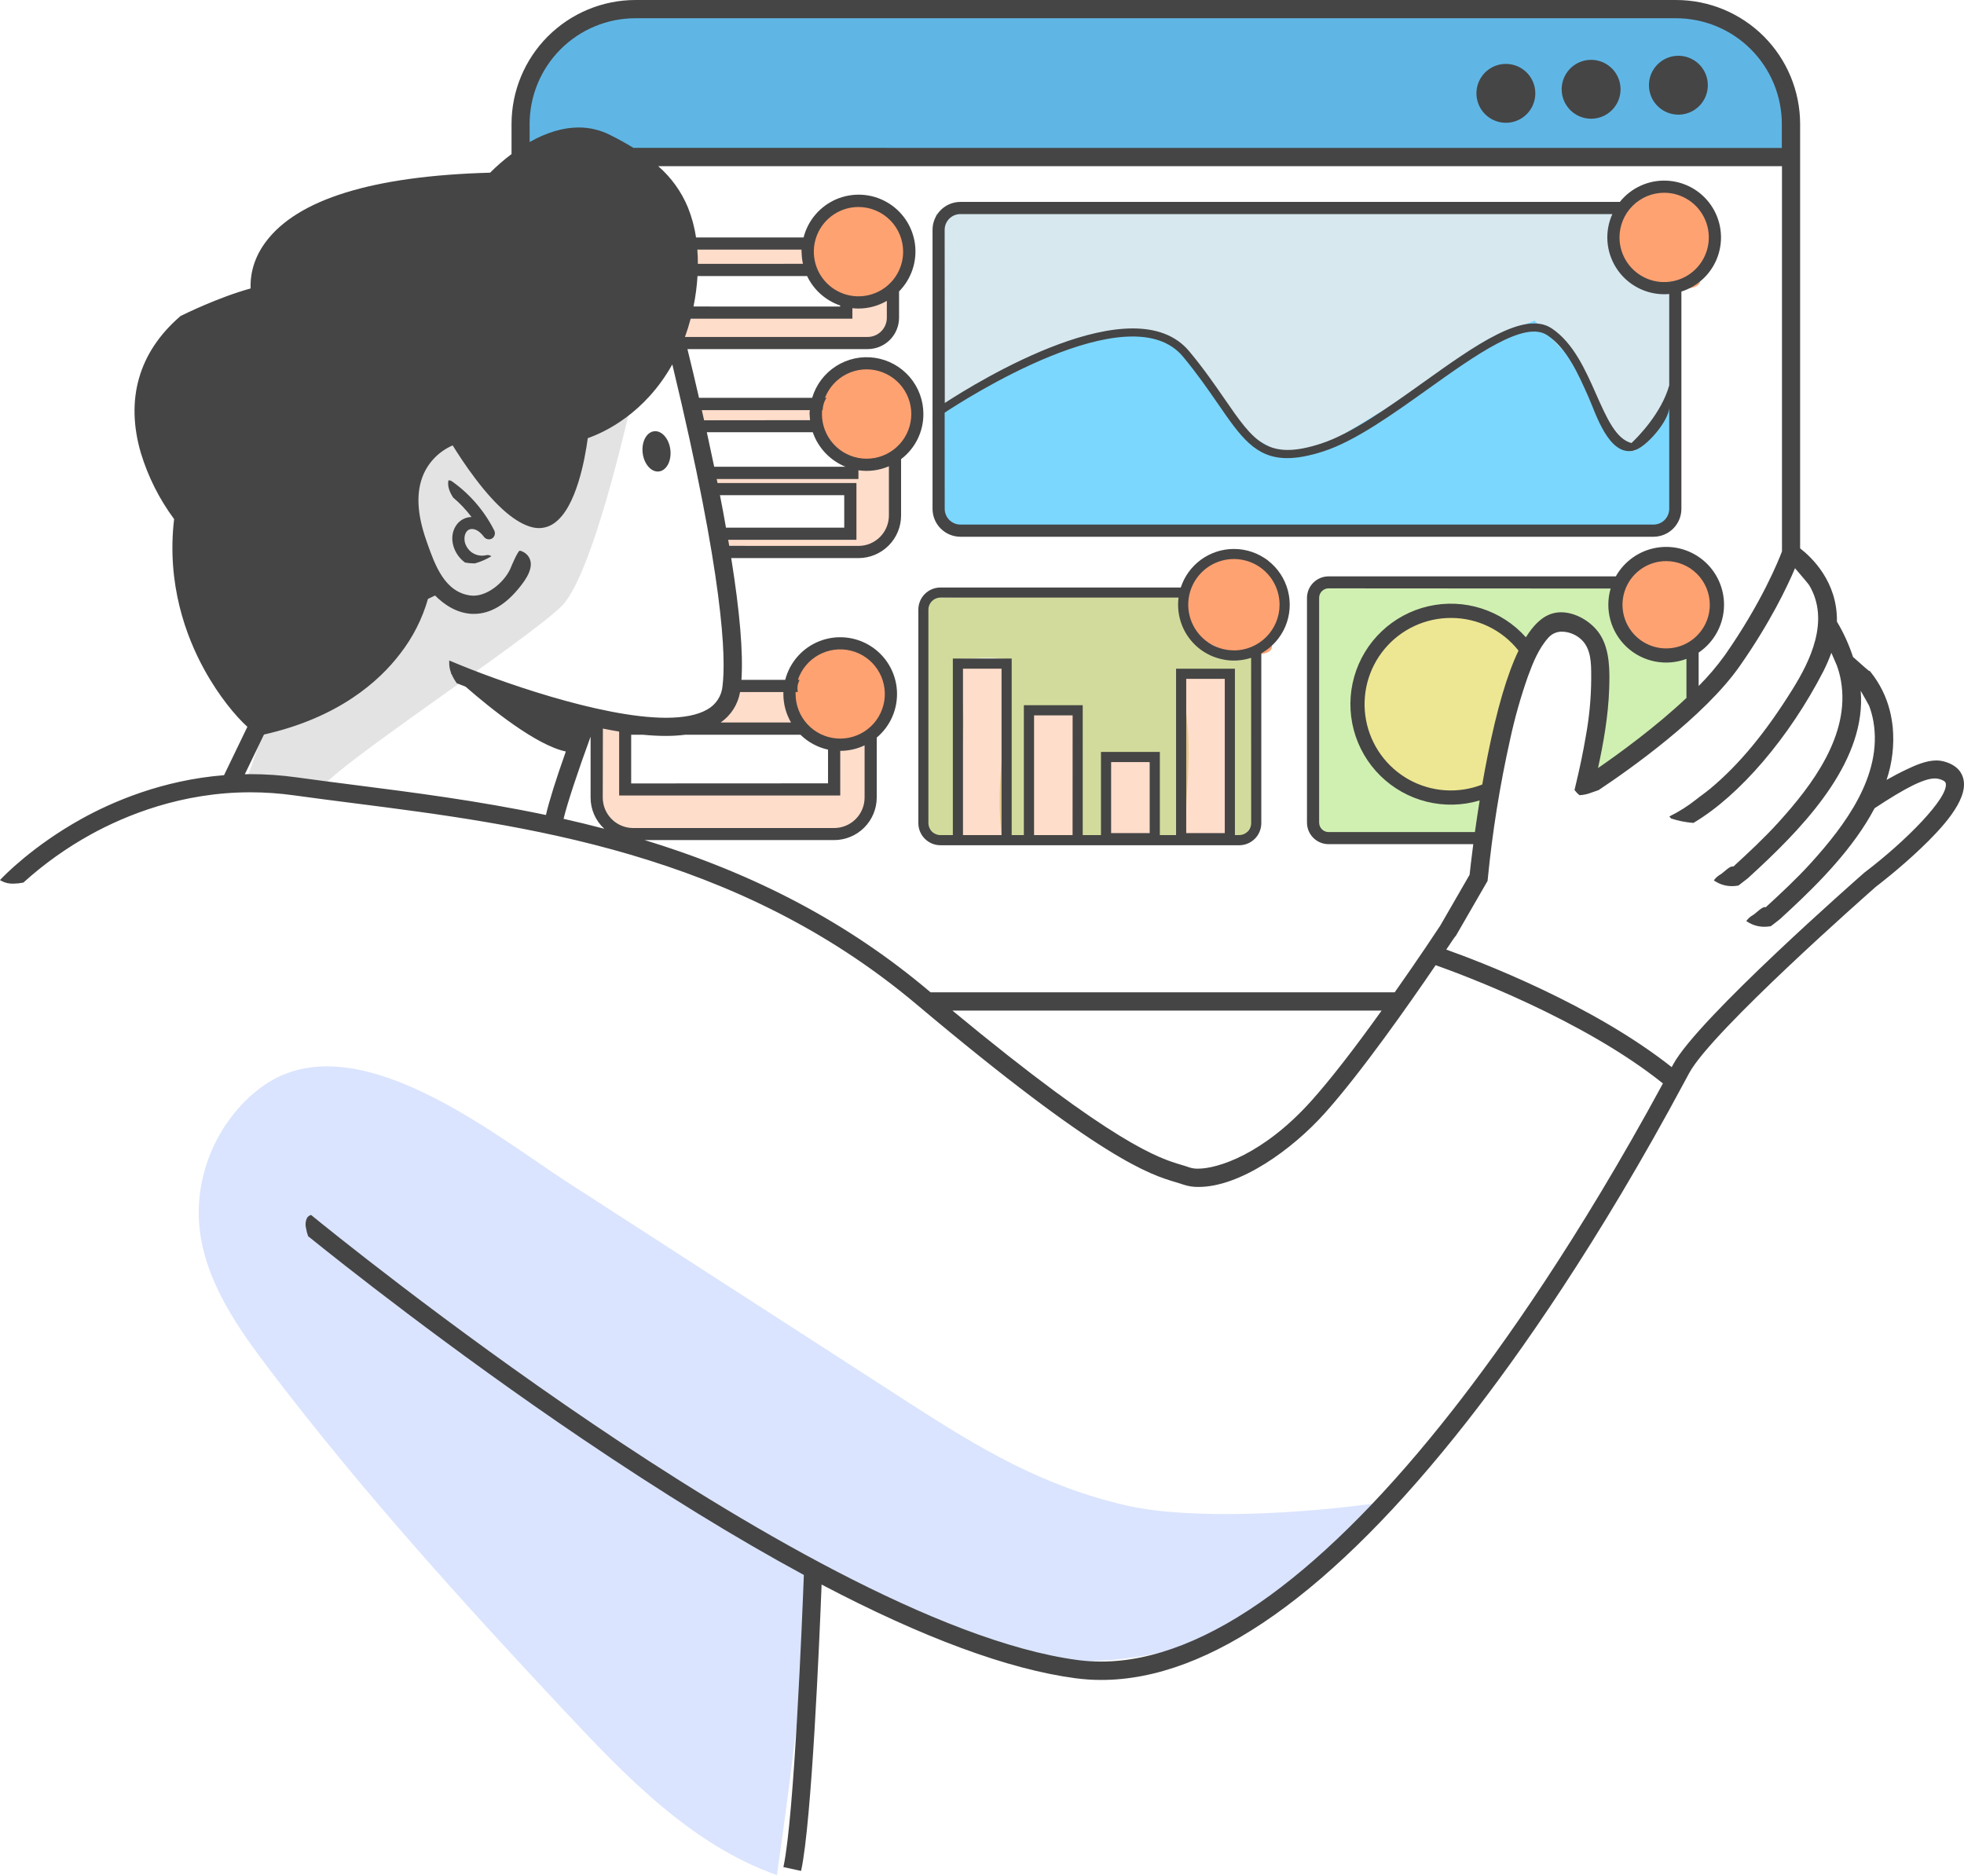 <svg width="200" height="191" viewBox="0 0 200 191" fill="none" xmlns="http://www.w3.org/2000/svg">
<g opacity="0.15">
<path d="M64.78 38.785C64.78 38.785 60.687 58.228 57.208 61.707C53.728 65.187 32.767 78.899 32.81 80.332C32.853 81.764 24.871 80.127 24.871 80.127L30.397 64.163L41.653 43.902C41.653 43.902 47.998 41.65 49.021 41.65C50.044 41.65 63.348 39.604 63.348 39.604L64.78 38.785Z" fill="#454545"/>
</g>
<path d="M52.5 16.679L53.765 8.139L57.412 3.376L63.347 1.125H172.227C172.227 1.125 181.642 2.353 183.279 12.586L182.256 16.27L52.5 16.679Z" fill="#5FB6E5"/>
<path d="M170.278 28.986C169.713 29.08 169.135 29.055 168.58 28.912C168.026 28.769 167.507 28.511 167.059 28.155C165.532 26.953 164.47 24.616 164.914 22.676C165.054 22.07 165.32 21.501 165.694 21.004L99.367 21.387L95.273 21.796L95.851 53.416L96.911 53.928C96.911 53.928 166.496 54.133 169.156 54.133C171.817 54.133 169.975 51.881 169.975 51.881L170.278 28.986Z" fill="#D7E8EF"/>
<path d="M127.467 66.425C126.942 66.818 126.328 67.074 125.68 67.17C123.551 67.457 122.16 66.008 121.357 64.221C120.797 62.973 120.389 61.544 120.793 60.277H120.653L104.485 60.687L94.277 60.867C94.277 60.867 94.252 79.716 94.047 82.786C93.843 85.856 95.275 85.651 95.275 85.651H97.271C97.129 84.703 97.091 83.742 97.16 82.786C97.328 81.008 97.715 79.26 97.883 77.479C98.165 74.454 98.339 71.182 97.383 68.255C97.334 68.123 97.334 67.978 97.383 67.846C97.363 67.753 97.363 67.657 97.384 67.565C97.405 67.472 97.447 67.386 97.505 67.311C97.564 67.237 97.639 67.177 97.724 67.135C97.809 67.093 97.903 67.071 97.997 67.07C99.342 67.054 100.68 66.912 102.023 67.07C102.193 67.075 102.356 67.145 102.476 67.266C102.597 67.386 102.667 67.548 102.672 67.719C102.817 73.697 101.135 79.649 102.086 85.615C102.087 85.633 102.087 85.651 102.086 85.67H105.226C104.872 81.544 105.201 77.375 104.835 73.243C104.794 72.774 105.187 72.571 105.553 72.629C105.599 72.563 105.661 72.51 105.732 72.475C105.804 72.439 105.883 72.422 105.963 72.424C107.119 72.424 108.271 72.348 109.428 72.424C109.566 72.427 109.698 72.483 109.796 72.581C109.894 72.679 109.95 72.811 109.952 72.95C109.941 77.191 109.591 81.421 109.448 85.657H112.876C112.954 84.945 113.032 84.225 113.044 83.509C113.077 81.462 112.839 79.403 112.747 77.35C112.719 76.722 113.619 76.681 113.771 77.213C114.685 77.23 115.692 77.008 116.546 77.334C117.43 77.678 117.551 78.703 117.524 79.536C117.479 80.959 117.182 82.362 117.141 83.789C117.123 84.403 117.125 85.035 117.141 85.657H120.639C120.727 80.322 121.744 74.9 120.162 69.718C120.134 69.639 120.128 69.554 120.145 69.472C120.162 69.389 120.201 69.313 120.258 69.252C120.095 68.894 120.535 68.355 121.028 68.564C121.939 68.947 122.929 68.973 123.908 68.973C124.002 68.413 124.726 68.529 124.896 68.973C125.451 69.074 125.428 69.966 124.833 70.011C124.708 71.618 124.99 73.234 125.215 74.823C125.451 76.368 125.53 77.932 125.453 79.493C125.336 81.513 125.346 83.535 125.285 85.553L126.593 85.457L127.821 83.41L128.025 78.908L127.467 66.425Z" fill="#D2DB9C"/>
<g opacity="0.4">
<path d="M169.81 66.514C167.841 66.567 166.159 65.38 165.406 63.597C165.118 62.931 164.998 62.205 165.055 61.481C165.113 60.758 165.346 60.059 165.735 59.447H165.064C165.064 59.447 138.663 59.242 135.797 59.242C132.932 59.242 133.301 62.478 133.301 62.478C133.301 62.478 133.546 79.305 133.751 82.58C133.955 85.854 136.002 85.24 136.002 85.24L150.425 85.376L151.352 85.036L152.17 80.048C151.727 80.352 151.254 80.61 150.758 80.82C147.306 82.279 143.034 80.883 140.849 77.905C138.446 74.631 138.497 69.379 140.597 65.961C142.457 62.934 146.591 61.342 149.925 62.658C151.374 62.631 152.621 63.542 153.759 64.481C154.357 64.671 154.918 64.961 155.418 65.339L157.287 63.751L158.31 63.137L160.152 63.342L161.79 64.57L162.608 66.002L163.427 69.072C163.427 69.072 162.076 78.722 161.624 79.467C162.387 78.826 172.145 71.677 172.145 71.677L172.389 65.587C171.647 66.157 170.745 66.481 169.81 66.514Z" fill="#89DA3E"/>
</g>
<g opacity="0.15">
<path d="M130.96 163.068C132.749 161.136 134.486 159.155 136.312 157.256C137.756 155.735 139.294 154.305 140.915 152.974C132.366 154.216 121.062 154.771 114.728 153.314C106.214 151.357 99.866 147.569 92.594 142.876L57.894 120.465C50.321 115.572 35.903 103.74 26.539 110.769C22.217 114.012 19.769 119.596 20.313 124.974C20.87 130.5 24.241 135.267 27.602 139.675C36.834 151.795 46.983 163.023 57.39 174.13C63.716 180.884 70.392 187.869 79.117 190.947C80.608 180.55 81.852 170.121 82.848 159.658C88.812 161.023 93.529 165.608 99.276 167.704C102.649 168.932 106.29 169.273 109.88 169.214C116.02 169.114 122.25 167.835 127.575 164.765C128.504 164.23 129.658 163.666 130.96 163.068Z" fill="#0447F6"/>
</g>
<path d="M94.996 42.478L100.223 38.692L105.712 36.533L109.597 34.818L114.103 34.077L117.709 33.916L120.243 35.51L126.792 44.106L129.875 45.812L132.728 45.948L135.554 45.002L143.575 40.135L151.055 34.818L156.264 32.645L160.766 37.352L164.45 44.31L166.497 45.948L169.802 40.405L170.385 39.398V53.52L160.339 54.105L99.777 54.543L96.707 53.52L95.274 52.087L94.996 42.478Z" fill="#7CD7FF"/>
<path d="M169.362 29.164L168.134 28.959L166.497 28.141L164.86 26.913L164.041 24.047L164.655 22.615L165.206 21.207L166.497 19.545L167.725 18.863L169.772 18.931C169.772 18.931 172.432 19.545 172.637 19.75C172.841 19.954 174.274 21.796 174.479 22.41C174.696 23.143 174.834 23.898 174.888 24.661C174.888 25.071 174.274 26.913 174.274 26.913L173.046 28.345C173.046 28.345 173.47 29.064 172.228 29.32C170.985 29.575 169.362 29.164 169.362 29.164Z" fill="#FFA272"/>
<path d="M125.768 66.414L124.541 66.209L122.903 65.391L121.266 64.163L120.447 61.297L121.061 59.865L121.612 58.457L122.903 56.795L124.131 56.113L126.178 56.181C126.178 56.181 128.838 56.795 129.043 56.999C129.248 57.204 130.68 59.046 130.885 59.66C131.103 60.394 131.24 61.148 131.294 61.911C131.294 62.321 130.68 64.163 130.68 64.163L129.452 65.595C129.452 65.595 129.876 66.314 128.634 66.57C127.391 66.825 125.768 66.414 125.768 66.414Z" fill="#FFA272"/>
<path d="M169.567 66.414L168.339 66.209L166.702 65.391L165.065 64.163L164.246 61.297L164.86 59.865L165.411 58.457L166.702 56.795L167.93 56.113L169.977 56.181C169.977 56.181 172.637 56.795 172.842 56.999C173.047 57.204 174.479 59.046 174.684 59.66C174.901 60.394 175.039 61.148 175.093 61.911C175.093 62.321 174.479 64.163 174.479 64.163L173.251 65.595C173.251 65.595 173.675 66.314 172.433 66.57C171.19 66.825 169.567 66.414 169.567 66.414Z" fill="#FFA272"/>
<path d="M85.245 75.621L84.017 75.416L82.38 74.598L80.743 73.37L79.924 70.504L80.538 69.072L81.088 67.664L82.38 66.002L83.608 65.32L85.654 65.388C85.654 65.388 88.315 66.002 88.52 66.207C88.724 66.411 90.157 68.253 90.362 68.867C90.579 69.6 90.716 70.355 90.771 71.118C90.771 71.528 90.157 73.37 90.157 73.37L88.929 74.802C88.929 74.802 89.353 75.521 88.11 75.776C86.868 76.032 85.245 75.621 85.245 75.621Z" fill="#FFA272"/>
<path d="M87.702 47.176L86.474 46.971L84.837 46.152L83.2 44.924L82.381 42.059L82.995 40.627L83.545 39.218L84.837 37.556L86.065 36.875L88.111 36.943C88.111 36.943 90.772 37.556 90.977 37.761C91.181 37.966 92.614 39.808 92.819 40.422C93.036 41.155 93.174 41.91 93.228 42.673C93.228 43.082 92.614 44.924 92.614 44.924L91.386 46.357C91.386 46.357 91.81 47.075 90.567 47.331C89.325 47.587 87.702 47.176 87.702 47.176Z" fill="#FFA272"/>
<path d="M86.884 30.598L85.656 30.393L84.018 29.574L82.381 28.346L81.562 25.481L82.177 24.048L82.727 22.64L84.018 20.978L85.246 20.297L87.293 20.364C87.293 20.364 89.954 20.978 90.158 21.183C90.363 21.388 91.796 23.23 92 23.844C92.218 24.577 92.355 25.332 92.41 26.095C92.41 26.504 91.796 28.346 91.796 28.346L90.568 29.779C90.568 29.779 90.991 30.497 89.749 30.753C88.507 31.009 86.884 30.598 86.884 30.598Z" fill="#FFA272"/>
<path opacity="0.37" d="M83.249 40.852L70.102 41.238L71.534 47.865V43.899H83.304C82.907 42.925 82.887 41.839 83.249 40.852Z" fill="#FFA272"/>
<path opacity="0.37" d="M91.294 46.535C90.494 47.05 89.56 47.318 88.609 47.305C87.918 47.292 87.235 47.157 86.591 46.906C86.755 46.983 86.92 47.057 87.088 47.12V47.992H71.562L72.557 52.597V49.425H86.474V54.541H72.977L73.376 56.383L87.702 56.179L89.859 54.914L91.591 52.086L91.294 46.535Z" fill="#FFA272"/>
<path opacity="0.37" d="M72.557 54.542H72.976L72.557 52.598V54.542Z" fill="#FFA272"/>
<g opacity="0.37">
<path d="M88.026 75.553C87.55 75.835 87.018 76.011 86.468 76.069C85.918 76.128 85.362 76.067 84.837 75.89V80.534H63.757V73.985H81.998C81.696 73.649 81.427 73.285 81.196 72.896C80.602 71.935 80.31 70.818 80.359 69.689H80.334C80.334 69.689 74.808 69.484 74.604 69.484V69.689L74.195 71.326L72.557 72.759L70.306 73.782L65.803 73.373L61.018 72.859C61.018 72.859 60.892 78.897 60.482 79.306C60.073 79.715 60.892 81.557 61.096 82.581C61.301 83.604 64.166 84.832 64.166 84.832C64.166 84.832 85.246 85.037 85.86 85.037C86.474 85.037 87.702 83.604 87.702 83.604L88.521 79.101L88.026 75.553Z" fill="#FFA272"/>
</g>
<g opacity="0.37">
<path d="M82.478 26.913C82.542 27.189 82.656 27.451 82.814 27.686L82.975 27.93C82.45 27.008 82.303 25.917 82.566 24.889C82.578 24.844 82.597 24.801 82.609 24.758L69.281 25.276L69.148 26.913H82.478Z" fill="#FFA272"/>
</g>
<g opacity="0.37">
<path d="M90.771 29.507C89.052 30.735 86.496 30.95 84.617 29.699C84.255 29.457 83.925 29.17 83.636 28.844C84.386 29.836 85.305 30.77 86.483 31.075V31.414H68.872V30.289L68.463 35.303C68.463 35.303 85.859 34.894 86.064 34.894H89.338L90.976 32.233L90.771 29.507Z" fill="#FFA272"/>
</g>
<g opacity="0.37">
<path d="M97.32 85.448L97.525 67.438L102.437 67.642L102.206 85.738L97.32 85.448Z" fill="#FFA272"/>
</g>
<g opacity="0.37">
<path d="M104.688 85.448L104.892 72.555H109.6L109.804 85.448L104.639 85.831L112.67 85.448V77.262H117.377L117.616 85.559" fill="#FFA272"/>
</g>
<g opacity="0.37">
<path d="M120.242 85.445V68.867H124.745L125.279 85.465L120.242 85.445Z" fill="#FFA272"/>
</g>
<path d="M152.716 77.785C152.841 76.973 153.079 76.182 153.422 75.436C153.532 75.188 153.647 74.953 153.753 74.736C153.784 73.579 153.837 72.435 154.179 71.285C154.294 70.9 154.488 70.544 154.748 70.237C154.83 69.46 154.881 68.678 154.889 67.894C154.899 67.135 155.21 66.41 155.753 65.88C154.679 64.333 153.179 63.132 151.435 62.422C149.691 61.711 147.778 61.523 145.929 61.878C144.08 62.234 142.374 63.119 141.018 64.426C139.662 65.733 138.715 67.406 138.292 69.24C137.869 71.075 137.987 72.994 138.633 74.762C139.279 76.531 140.425 78.074 141.931 79.204C143.437 80.335 145.239 81.003 147.118 81.129C148.997 81.254 150.872 80.831 152.515 79.912C152.538 79.2 152.605 78.489 152.716 77.785Z" fill="#EDE793"/>
<path d="M79.775 190.131L79.796 190.031C80.876 184.988 81.699 164.602 81.859 160.383C75.046 156.7 67.451 152.033 59.285 146.512C45.816 137.402 34.52 128.428 31.387 125.896L31.364 125.877V125.849C31.275 125.588 31.206 125.32 31.16 125.049C31.075 124.713 31.108 124.359 31.254 124.046C31.336 123.906 31.463 123.799 31.614 123.743L31.672 123.718L31.718 123.757C33.069 124.862 45.359 134.842 60.353 144.981C75.029 154.929 95.53 167.16 109.76 169.051C110.545 169.154 111.335 169.205 112.126 169.204C117.421 169.204 123.225 166.927 129.375 162.434C135.261 158.136 141.508 151.792 147.944 143.575C152.946 137.191 160.717 126.242 169.342 110.331C161.174 103.782 148.804 99.208 146.196 98.289C143.558 102.165 138.624 109.21 134.921 113.346C131.563 117.091 126.281 120.871 122.046 120.871C121.513 120.88 120.983 120.797 120.478 120.624C120.274 120.55 120.038 120.481 119.768 120.399C117.118 119.613 112.196 118.147 93.332 102.276C74.888 86.752 53.247 83.991 35.861 81.771C33.892 81.519 31.858 81.259 29.944 80.993C28.471 80.787 26.986 80.683 25.499 80.682C18.489 80.682 12.787 83.025 9.238 84.98C6.777 86.339 4.481 87.978 2.395 89.863L2.372 89.882H2.343C2.027 89.946 1.705 89.98 1.381 89.984C0.937 90.007 0.495 89.904 0.106 89.687L0 89.62L0.086 89.529C0.403 89.192 3.332 86.153 8.272 83.402C11.443 81.64 16.537 79.44 22.814 78.94L25.192 74.014C24.04 72.974 22.3 70.913 20.8 68.179C18.958 64.839 16.948 59.471 17.73 52.86C16.226 50.83 15.082 48.556 14.347 46.139C12.751 40.695 14.116 35.896 18.297 32.261L18.385 32.183L18.491 32.13C18.641 32.056 22.175 30.298 25.523 29.373C25.474 28.405 25.624 26.575 27.038 24.666C30.272 20.288 37.967 17.912 49.911 17.585C50.59 16.901 51.319 16.268 52.091 15.691V12.621C52.095 9.277 53.425 6.07 55.789 3.704C58.154 1.339 61.359 0.006 64.704 0H170.688C174.035 0.004 177.243 1.335 179.61 3.701C181.976 6.067 183.307 9.275 183.312 12.621V55.84C184.497 56.755 187.131 59.254 187.059 63.3C187.736 64.434 188.285 65.64 188.696 66.896L189.247 67.385C189.656 67.751 190.148 68.191 190.352 68.347L190.373 68.284L190.491 68.433C191.426 69.599 192.096 70.953 192.456 72.403C192.589 72.95 192.685 73.504 192.743 74.063C192.907 75.873 192.694 77.698 192.116 79.421C192.681 79.102 193.381 78.719 194.106 78.377C194.945 77.982 196.095 77.44 197.186 77.44C197.429 77.438 197.672 77.468 197.908 77.528C199.372 77.909 199.834 78.756 199.955 79.415C200.383 81.548 197.677 84.419 195.604 86.392C193.461 88.439 191.261 90.123 191.017 90.309C190.344 90.901 174.368 104.961 172.027 109.251L171.644 109.963C162.725 126.627 154.626 138.067 149.407 144.729C135.709 162.211 123.18 171.073 112.159 171.075C111.269 171.076 110.38 171.017 109.498 170.899C102.667 169.988 93.975 166.779 83.666 161.36C83.441 167.143 82.657 185.475 81.597 190.422L81.574 190.522L79.775 190.131ZM96.987 102.91C113.534 116.61 118.096 117.967 120.292 118.618C120.587 118.706 120.855 118.786 121.111 118.88C121.401 118.974 121.705 119.018 122.009 119.009C123.99 119.009 128.649 117.556 133.534 112.108C135.419 110.006 137.832 106.911 140.697 102.91H96.987ZM147.275 96.699C150.787 97.949 162.174 102.296 170.236 108.672L170.406 108.356C172.937 103.717 189.141 89.487 189.83 88.883L189.877 88.844C194.106 85.637 198.434 81.228 198.144 79.773C198.105 79.583 197.869 79.431 197.442 79.321C197.308 79.288 197.17 79.271 197.032 79.272C195.952 79.272 194.112 80.178 190.893 82.307C188.76 86.351 185.238 89.896 182.403 92.54C182.008 92.908 181.636 93.252 181.28 93.578L181.026 93.782L180.348 94.304L180.328 94.321H180.303C180.101 94.357 179.895 94.376 179.689 94.376C179.06 94.383 178.443 94.2 177.919 93.852L177.833 93.795L177.892 93.709C178.054 93.505 178.252 93.334 178.478 93.205L178.643 93.093C178.695 93.056 178.776 92.986 178.873 92.904C179.221 92.606 179.503 92.378 179.691 92.378H179.822C181.363 90.958 182.952 89.491 184.38 87.915C187.859 84.081 191.73 78.975 190.774 73.47C190.68 72.93 190.536 72.399 190.344 71.885C190.315 71.812 189.859 71.01 189.48 70.344C190.064 77.233 184.259 83.605 179.098 88.412C178.703 88.778 178.328 89.124 177.972 89.45L177.706 89.654C177.483 89.826 177.262 89.996 177.043 90.168L177.023 90.182H176.998C176.795 90.219 176.59 90.237 176.384 90.238C175.755 90.243 175.14 90.061 174.616 89.714L174.528 89.654L174.589 89.57C174.75 89.366 174.948 89.195 175.172 89.065L175.338 88.952C175.389 88.915 175.473 88.846 175.569 88.764C175.917 88.467 176.198 88.24 176.388 88.24H176.519C178.062 86.82 179.648 85.35 181.077 83.776C184.556 79.943 188.428 74.837 187.471 69.329C187.376 68.789 187.233 68.259 187.043 67.745C187.018 67.682 186.756 67.072 186.492 66.476C186.264 67.105 186 67.72 185.7 68.318C182.221 75.084 177.16 81.007 172.479 83.781L172.45 83.797H172.42C171.667 83.742 170.924 83.594 170.207 83.359H170.181L170.16 83.336L170.08 83.242L169.992 83.142L170.111 83.083C171.024 82.626 171.887 82.078 172.688 81.445C172.892 81.273 173.122 81.11 173.343 80.946C173.621 80.741 173.91 80.522 174.182 80.295C177.117 77.839 179.777 74.632 182.55 70.175C184.298 67.367 186.376 63.216 184.243 59.604C184.175 59.487 183.445 58.626 183.054 58.171C182.95 58.046 182.849 57.94 182.794 57.862C182.004 59.733 180.262 63.402 177.162 67.829C173.545 72.997 165.905 78.392 162.776 80.469H162.764L162.174 80.674L162.056 80.715C161.698 80.858 161.32 80.945 160.936 80.972H160.84L160.813 80.952C160.645 80.815 160.494 80.658 160.365 80.483L160.336 80.445L160.422 80.093C160.875 78.218 161.223 76.542 161.487 74.976C161.839 73.059 162.023 71.116 162.037 69.168C162.037 69.051 162.037 68.932 162.037 68.814C162.037 67.559 162.025 66.139 161.108 65.201C160.57 64.66 159.845 64.346 159.082 64.323C158.825 64.316 158.569 64.365 158.332 64.465C158.095 64.564 157.881 64.714 157.707 64.903C156.693 66.012 156.104 67.485 155.586 68.902C154.854 70.986 154.252 73.115 153.785 75.275C152.736 79.965 151.974 84.715 151.505 89.499L151.485 89.703L148.261 95.289C148.184 95.338 147.838 95.864 147.275 96.705V96.699ZM142.027 101.052C144.545 97.478 146.456 94.579 146.667 94.257L149.653 89.081C149.7 88.643 149.823 87.518 150.028 85.964H135.292C134.709 85.964 134.15 85.732 133.738 85.32C133.326 84.908 133.094 84.349 133.094 83.766V60.889C133.095 60.307 133.327 59.748 133.739 59.337C134.151 58.925 134.709 58.694 135.292 58.693H164.544C164.98 57.919 165.585 57.254 166.314 56.747C167.043 56.24 167.877 55.905 168.754 55.766C169.631 55.627 170.529 55.688 171.379 55.945C172.229 56.202 173.009 56.648 173.663 57.249C174.316 57.85 174.825 58.592 175.151 59.418C175.478 60.243 175.613 61.133 175.547 62.018C175.481 62.904 175.216 63.763 174.771 64.531C174.326 65.3 173.714 65.958 172.978 66.456V69.859C173.947 68.891 174.837 67.846 175.639 66.734C179.427 61.321 181.142 57.007 181.464 56.149V16.924H67.031C68.356 18.076 69.393 19.52 70.062 21.144C70.45 22.121 70.725 23.139 70.881 24.179H81.832C82.052 23.317 82.467 22.518 83.046 21.843C83.624 21.168 84.351 20.636 85.168 20.287C85.986 19.938 86.873 19.783 87.761 19.832C88.648 19.882 89.513 20.135 90.286 20.573C91.06 21.01 91.723 21.62 92.223 22.355C92.722 23.09 93.046 23.931 93.169 24.811C93.291 25.692 93.21 26.589 92.929 27.432C92.649 28.276 92.178 29.044 91.554 29.676V32.355C91.552 33.202 91.216 34.014 90.617 34.613C90.018 35.212 89.206 35.549 88.359 35.55H70.005C70.414 37.216 70.809 38.884 71.183 40.513H82.704C83.1 39.181 83.962 38.035 85.133 37.287C86.304 36.538 87.705 36.236 89.081 36.436C90.456 36.636 91.713 37.325 92.623 38.376C93.532 39.427 94.032 40.771 94.032 42.16C94.035 43.05 93.831 43.928 93.437 44.725C93.043 45.523 92.469 46.217 91.76 46.755V52.496C91.759 53.645 91.301 54.748 90.488 55.561C89.675 56.374 88.573 56.831 87.424 56.833H74.462C75.34 62.309 75.69 66.48 75.504 69.233H79.96C80.187 68.351 80.62 67.535 81.222 66.851C81.825 66.168 82.58 65.636 83.427 65.3C84.274 64.964 85.189 64.833 86.096 64.917C87.003 65.001 87.878 65.298 88.648 65.784C89.419 66.27 90.064 66.931 90.531 67.714C90.998 68.496 91.273 69.378 91.335 70.287C91.396 71.196 91.242 72.107 90.885 72.945C90.528 73.783 89.978 74.525 89.28 75.111V81.224C89.275 82.372 88.816 83.471 88.003 84.281C87.191 85.091 86.091 85.547 84.943 85.549H65.643C76.926 88.987 86.382 93.999 94.529 100.855L94.761 101.05L142.027 101.052ZM135.292 59.915C135.038 59.915 134.794 60.017 134.614 60.197C134.434 60.377 134.333 60.62 134.332 60.875V83.772C134.333 84.027 134.434 84.271 134.614 84.45C134.794 84.63 135.038 84.732 135.292 84.732H150.195C150.347 83.645 150.509 82.563 150.678 81.513C148.922 82.038 147.056 82.082 145.277 81.639C143.497 81.196 141.87 80.283 140.564 78.996C139.258 77.709 138.322 76.095 137.854 74.322C137.386 72.549 137.402 70.683 137.902 68.919C138.402 67.155 139.366 65.557 140.695 64.294C142.024 63.03 143.667 62.147 145.454 61.736C147.241 61.325 149.106 61.401 150.853 61.958C152.6 62.514 154.165 63.53 155.386 64.898C156.124 63.709 156.923 62.932 157.76 62.586C158.144 62.428 158.556 62.348 158.971 62.35C160.404 62.35 162.019 63.253 162.891 64.546C163.99 66.173 163.914 68.513 163.871 70.062C163.781 72.958 163.257 75.793 162.731 78.216C164.827 76.771 168.588 74.047 171.736 71.073V67.096C170.713 67.48 169.602 67.572 168.53 67.36C167.457 67.149 166.465 66.643 165.663 65.9C164.862 65.156 164.284 64.204 163.993 63.15C163.702 62.097 163.71 60.983 164.016 59.933L135.292 59.915ZM57.389 83.383C58.752 83.69 60.144 84.03 61.534 84.394C61.094 83.991 60.743 83.5 60.504 82.954C60.264 82.407 60.141 81.817 60.142 81.22V75.017C58.82 78.621 57.76 81.842 57.389 83.383ZM61.38 81.22C61.38 82.042 61.707 82.831 62.288 83.412C62.869 83.993 63.657 84.32 64.479 84.321H84.945C85.767 84.32 86.555 83.994 87.135 83.413C87.716 82.832 88.043 82.044 88.044 81.222V75.901C87.269 76.271 86.421 76.463 85.563 76.462V81.007H63.05V74.497C62.512 74.409 61.957 74.307 61.395 74.194L61.38 81.22ZM25.507 78.834C27.077 78.834 28.645 78.944 30.2 79.161C32.083 79.423 34.029 79.671 36.09 79.935C42.009 80.69 48.708 81.546 55.594 82.995C55.914 81.599 56.595 79.425 57.621 76.527C54.61 75.899 49.95 72.139 47.41 69.925L46.542 69.585L46.516 69.575L46.497 69.55C46.294 69.272 46.124 68.971 45.99 68.654L45.914 68.584L45.943 68.539C45.943 68.519 45.924 68.498 45.916 68.478C45.791 68.135 45.733 67.771 45.746 67.406V67.256L45.881 67.315C50.574 69.313 61.198 73.091 67.825 73.093C69.636 73.093 71.044 72.811 72.01 72.256C72.452 72.015 72.826 71.668 73.1 71.247C73.374 70.825 73.539 70.342 73.58 69.841C73.928 66.994 73.723 58.959 68.464 37.109C65.658 42.121 61.566 44.019 59.855 44.62C59.571 46.743 58.683 51.681 56.466 53.253C56.005 53.593 55.447 53.777 54.874 53.779C54.663 53.779 54.453 53.754 54.248 53.705C52.574 53.312 50.615 51.659 48.425 48.765C47.379 47.389 46.536 46.067 46.098 45.357C44.779 45.925 43.722 46.967 43.135 48.278C42.347 50.087 42.447 52.322 43.44 55.114L43.509 55.318C44.295 57.531 45.271 60.283 47.889 60.639C47.994 60.654 48.1 60.662 48.206 60.662C49.809 60.662 51.52 59.111 52.054 57.719C52.054 57.702 52.737 56.081 52.93 56.081H52.969C53.27 56.159 53.54 56.329 53.74 56.567C54.608 57.629 53.452 59.115 53.016 59.675C51.55 61.558 49.946 62.514 48.261 62.514H48.104C46.446 62.455 45.132 61.476 44.305 60.643C44.064 60.756 43.822 60.873 43.581 60.989C43.004 63.013 42.043 64.907 40.75 66.568C38.612 69.38 34.469 73.089 26.882 74.8L24.93 78.844L25.507 78.834ZM147.766 62.928C146.474 62.924 145.196 63.206 144.025 63.753C142.854 64.3 141.818 65.098 140.991 66.092C140.164 67.085 139.567 68.249 139.241 69.499C138.916 70.75 138.87 72.058 139.108 73.328C139.346 74.599 139.861 75.801 140.617 76.849C141.373 77.898 142.351 78.766 143.482 79.393C144.612 80.02 145.867 80.39 147.156 80.476C148.446 80.562 149.739 80.363 150.942 79.892C151.114 78.895 151.294 77.933 151.475 77.027C152.436 72.211 153.47 68.687 154.635 66.255C153.816 65.217 152.773 64.378 151.583 63.801C150.393 63.225 149.088 62.926 147.766 62.928ZM84.321 79.771V76.339C83.261 76.106 82.288 75.58 81.513 74.82H69.796C69.127 74.903 68.454 74.943 67.78 74.941C67.07 74.941 66.306 74.9 65.447 74.82H64.274V79.781L84.321 79.771ZM81.018 70.469C81.018 70.539 81.018 70.607 81.018 70.674C81.019 71.815 81.449 72.915 82.223 73.753C82.998 74.591 84.059 75.108 85.197 75.199C86.335 75.291 87.465 74.951 88.363 74.247C89.262 73.543 89.862 72.526 90.046 71.4C90.229 70.273 89.981 69.119 89.352 68.167C88.724 67.214 87.759 66.533 86.651 66.26C85.543 65.986 84.373 66.139 83.372 66.689C82.372 67.239 81.615 68.145 81.253 69.227H81.421L81.357 69.38C81.219 69.686 81.173 70.025 81.226 70.357L81.245 70.473L81.018 70.469ZM80.551 73.572C80.041 72.693 79.773 71.694 79.773 70.678C79.773 70.608 79.773 70.539 79.773 70.473H75.363C75.256 71.096 75.026 71.691 74.686 72.224C74.347 72.756 73.905 73.216 73.386 73.576L80.551 73.572ZM169.671 57.14C168.792 57.139 167.932 57.4 167.201 57.888C166.47 58.376 165.899 59.07 165.563 59.882C165.226 60.695 165.138 61.588 165.309 62.451C165.48 63.313 165.903 64.106 166.525 64.727C167.147 65.349 167.939 65.773 168.801 65.945C169.663 66.116 170.557 66.028 171.37 65.692C172.182 65.356 172.876 64.786 173.365 64.055C173.854 63.324 174.114 62.464 174.114 61.585C174.113 60.407 173.645 59.278 172.813 58.444C171.98 57.611 170.851 57.142 169.673 57.14H169.671ZM87.421 55.592C88.243 55.592 89.031 55.265 89.612 54.684C90.193 54.103 90.519 53.315 90.52 52.494V47.482C89.544 47.904 88.469 48.046 87.417 47.891V48.779H72.985L73.069 49.188H87.213V54.972H74.153C74.19 55.177 74.225 55.382 74.26 55.586L87.421 55.592ZM85.972 53.732V50.425H73.314C73.539 51.571 73.748 52.676 73.928 53.732H85.972ZM86.103 47.533C85.328 47.219 84.63 46.743 84.054 46.136C83.479 45.53 83.04 44.807 82.767 44.017H71.978C72.24 45.212 72.493 46.393 72.729 47.533H86.103ZM83.719 41.751C83.707 41.892 83.701 42.032 83.701 42.16C83.7 43.294 84.123 44.387 84.886 45.225C85.649 46.063 86.698 46.587 87.826 46.692C88.955 46.798 90.083 46.478 90.988 45.796C91.893 45.114 92.511 44.118 92.721 43.004C92.931 41.89 92.718 40.738 92.122 39.773C91.527 38.809 90.593 38.101 89.504 37.789C88.414 37.476 87.247 37.582 86.231 38.085C85.215 38.589 84.424 39.453 84.012 40.509H84.155L84.071 40.66C84.03 40.734 83.993 40.811 83.961 40.889C83.861 41.132 83.801 41.389 83.782 41.651V41.745L83.719 41.751ZM82.491 42.787C82.468 42.583 82.456 42.378 82.456 42.173C82.456 42.038 82.456 41.903 82.471 41.763H71.468C71.546 42.107 71.624 42.451 71.701 42.799L82.491 42.787ZM88.353 34.314C88.871 34.313 89.369 34.107 89.736 33.74C90.102 33.373 90.309 32.876 90.309 32.357V30.64C89.43 31.15 88.432 31.419 87.415 31.42C87.21 31.419 87.005 31.407 86.801 31.385V32.451H70.332C70.16 33.098 69.966 33.724 69.751 34.314H88.353ZM85.555 31.215V31.109C84.823 30.858 84.148 30.463 83.57 29.949C82.992 29.434 82.522 28.809 82.188 28.11H71.03C70.967 29.153 70.83 30.19 70.621 31.213L85.555 31.215ZM87.421 21.08C86.522 21.08 85.643 21.347 84.895 21.847C84.147 22.346 83.564 23.056 83.22 23.887C82.876 24.718 82.786 25.633 82.961 26.515C83.137 27.397 83.57 28.207 84.206 28.843C84.842 29.479 85.652 29.913 86.534 30.088C87.416 30.264 88.331 30.173 89.162 29.829C89.993 29.485 90.703 28.902 91.203 28.154C91.702 27.407 91.969 26.527 91.969 25.628C91.968 24.422 91.489 23.266 90.636 22.413C89.783 21.561 88.627 21.081 87.421 21.08ZM81.767 26.866C81.677 26.459 81.632 26.043 81.632 25.626C81.632 25.556 81.632 25.487 81.632 25.421H71.012C71.049 25.89 71.067 26.377 71.067 26.87L81.767 26.866ZM181.449 15.065V12.621C181.446 9.768 180.31 7.032 178.292 5.014C176.274 2.997 173.538 1.862 170.684 1.858H64.704C61.849 1.859 59.111 2.993 57.092 5.011C55.072 7.03 53.936 9.767 53.933 12.621V14.463C55.672 13.481 57.352 12.982 58.928 12.982C60.029 12.979 61.115 13.235 62.099 13.729C63.011 14.187 63.799 14.621 64.505 15.057L181.449 15.065Z" fill="#454545"/>
<path d="M199.857 79.435C199.732 78.821 199.288 78.002 197.874 77.626C196.646 77.306 195.232 77.955 194.143 78.469C193.388 78.825 192.653 79.226 191.926 79.641C192.563 77.859 192.804 75.958 192.633 74.073C192.576 73.521 192.48 72.974 192.348 72.435C191.994 70.999 191.33 69.657 190.404 68.504C190.381 68.575 189.319 67.595 188.601 66.963C188.193 65.693 187.644 64.473 186.963 63.326C187.049 59.212 184.266 56.693 183.216 55.888V12.621C183.212 9.301 181.891 6.119 179.544 3.772C177.196 1.425 174.014 0.105 170.695 0.102H64.706C61.387 0.105 58.204 1.425 55.857 3.772C53.51 6.119 52.189 9.301 52.185 12.621V15.742C51.397 16.33 50.654 16.976 49.963 17.676C38.025 17.993 30.344 20.361 27.128 24.718C25.718 26.628 25.571 28.433 25.639 29.45C22.266 30.369 18.704 32.141 18.543 32.221L18.449 32.268L18.371 32.338C14.229 35.944 12.866 40.706 14.452 46.11C15.19 48.527 16.337 50.8 17.843 52.831C17.057 59.421 19.071 64.777 20.901 68.129C22.423 70.904 24.187 72.976 25.329 73.989L22.892 79.038C17.775 79.466 12.81 80.988 8.332 83.501C3.437 86.221 0.555 89.187 0.162 89.609C0.788 90.001 1.615 89.948 2.325 89.813C4.416 87.922 6.719 86.279 9.188 84.918C13.735 82.4 21.029 79.662 29.959 80.908C31.852 81.172 33.804 81.422 35.874 81.686C53.27 83.909 74.931 86.674 93.398 102.216C112.243 118.075 117.155 119.534 119.799 120.318C120.072 120.4 120.309 120.47 120.522 120.545C121.014 120.715 121.532 120.797 122.053 120.787C125.27 120.787 130.378 118.286 134.852 113.294C138.557 109.164 143.465 102.152 146.164 98.184C149.029 99.193 161.309 103.724 169.477 110.322C160.859 126.235 153.084 137.207 148.031 143.656C141.588 151.879 135.341 158.23 129.443 162.534C122.329 167.73 115.704 169.963 109.753 169.169C95.502 167.27 74.987 155.021 60.286 145.08C45.421 135.023 33.36 125.252 31.637 123.842C31.507 123.891 31.397 123.983 31.326 124.102C31.192 124.395 31.163 124.724 31.244 125.036C31.291 125.303 31.36 125.565 31.449 125.821C34.856 128.572 45.98 137.391 59.338 146.431C67.574 152.002 75.114 156.634 81.959 160.327C81.794 164.734 80.975 185.006 79.892 190.059L81.509 190.405C82.578 185.419 83.361 166.905 83.582 161.193C93.961 166.662 102.641 169.879 109.523 170.798C110.399 170.914 111.281 170.972 112.163 170.972C123.148 170.972 135.632 162.139 149.322 144.667C154.541 138.007 162.625 126.573 171.561 109.915L171.945 109.201C174.287 104.903 190.279 90.826 190.962 90.227C191.229 90.022 193.4 88.354 195.541 86.317C197.606 84.361 200.283 81.518 199.857 79.435ZM53.839 12.621C53.843 9.74 54.989 6.978 57.026 4.941C59.063 2.904 61.825 1.758 64.706 1.755H170.689C173.57 1.758 176.332 2.904 178.369 4.941C180.406 6.978 181.552 9.74 181.556 12.621V15.167H64.49C63.671 14.661 62.852 14.219 62.068 13.828C59.156 12.373 56.16 13.304 53.845 14.647L53.839 12.621ZM36.082 80.037C34.019 79.772 32.071 79.525 30.186 79.261C28.393 79.011 26.583 78.904 24.773 78.944L26.819 74.705C34.392 73.01 38.53 69.322 40.675 66.502C41.97 64.84 42.928 62.942 43.495 60.913C43.775 60.776 44.053 60.644 44.33 60.516C45.114 61.318 46.436 62.346 48.11 62.407C49.823 62.466 51.444 61.529 52.936 59.611C53.358 59.069 54.48 57.628 53.665 56.629C53.476 56.408 53.224 56.251 52.942 56.179H52.924C52.854 56.179 52.216 57.56 52.142 57.753C51.551 59.294 49.59 60.974 47.869 60.739C45.108 60.36 44.138 57.401 43.338 55.15C42.564 52.974 42.077 50.442 43.035 48.238C43.647 46.876 44.757 45.8 46.137 45.23C46.59 45.968 47.443 47.305 48.505 48.709C50.681 51.574 52.621 53.224 54.269 53.611C54.635 53.698 55.016 53.705 55.385 53.63C55.755 53.554 56.103 53.399 56.405 53.175C58.657 51.582 59.524 46.349 59.762 44.55C61.301 44.018 65.642 42.108 68.501 36.834C70.957 47.043 74.487 63.295 73.685 69.859C73.641 70.374 73.471 70.871 73.188 71.304C72.906 71.737 72.52 72.094 72.066 72.341C71.022 72.941 69.555 73.193 67.83 73.193C61.076 73.193 50.392 69.343 45.847 67.407C45.834 67.759 45.89 68.11 46.011 68.44C46.023 68.473 46.037 68.504 46.051 68.537L45.986 68.514L46.076 68.598C46.209 68.915 46.379 69.216 46.581 69.494C46.846 69.601 47.142 69.717 47.464 69.842C49.889 71.956 54.739 75.9 57.758 76.455C56.929 78.79 56.045 81.447 55.673 83.121C48.782 81.659 42.149 80.81 36.082 80.037ZM81.9 26.968H70.965C70.965 26.415 70.949 25.862 70.901 25.314H81.749C81.749 25.416 81.749 25.519 81.749 25.625C81.746 26.077 81.796 26.528 81.9 26.968ZM69.62 34.38C69.867 33.709 70.081 33.026 70.259 32.334H86.704V31.253C88 31.426 89.316 31.14 90.424 30.445V32.342C90.424 32.888 90.207 33.411 89.821 33.797C89.435 34.183 88.911 34.4 88.365 34.401H69.62V34.38ZM87.426 30.275C86.506 30.275 85.607 30.002 84.843 29.491C84.078 28.98 83.482 28.254 83.13 27.404C82.778 26.555 82.686 25.62 82.865 24.718C83.045 23.816 83.488 22.987 84.138 22.337C84.788 21.687 85.617 21.244 86.519 21.064C87.421 20.885 88.356 20.977 89.205 21.329C90.055 21.681 90.781 22.277 91.292 23.042C91.803 23.806 92.076 24.705 92.076 25.625C92.074 26.858 91.583 28.041 90.711 28.913C89.838 29.784 88.655 30.274 87.422 30.275H87.426ZM85.656 31.028V31.312H70.496C70.724 30.223 70.871 29.117 70.934 28.005H82.26C82.589 28.715 83.06 29.349 83.644 29.869C84.228 30.389 84.913 30.784 85.656 31.028ZM82.604 42.88H71.62C71.527 42.462 71.434 42.049 71.34 41.64H82.596C82.58 41.812 82.571 41.984 82.571 42.158C82.57 42.399 82.583 42.64 82.612 42.88H82.604ZM83.857 40.608C84.232 39.505 85.008 38.584 86.03 38.025C87.053 37.467 88.248 37.313 89.378 37.593C90.509 37.874 91.493 38.569 92.136 39.54C92.779 40.511 93.034 41.689 92.85 42.839C92.667 43.99 92.058 45.029 91.144 45.752C90.231 46.475 89.079 46.829 87.918 46.744C86.756 46.658 85.668 46.14 84.87 45.291C84.073 44.442 83.622 43.325 83.609 42.16C83.609 41.987 83.619 41.814 83.638 41.642H83.691C83.71 41.369 83.772 41.101 83.875 40.848C83.912 40.764 83.951 40.686 83.992 40.61L83.857 40.608ZM75.279 70.366H79.886C79.886 70.469 79.886 70.571 79.886 70.677C79.885 71.738 80.182 72.778 80.744 73.678H73.046C73.639 73.324 74.147 72.844 74.533 72.271C74.919 71.699 75.174 71.048 75.279 70.366ZM81.257 69.333H81.11C81.455 68.21 82.211 67.26 83.228 66.672C84.244 66.084 85.445 65.903 86.59 66.164C87.735 66.425 88.739 67.11 89.399 68.081C90.06 69.051 90.329 70.236 90.152 71.397C89.976 72.558 89.366 73.609 88.447 74.339C87.527 75.069 86.365 75.424 85.195 75.333C84.024 75.242 82.931 74.711 82.135 73.848C81.34 72.984 80.9 71.852 80.905 70.677C80.905 70.573 80.905 70.473 80.918 70.366H81.122C81.066 70.016 81.112 69.657 81.257 69.333ZM64.475 84.42C63.627 84.419 62.813 84.082 62.213 83.482C61.613 82.882 61.275 82.068 61.274 81.219V74.056C61.898 74.183 62.521 74.298 63.135 74.396V80.896H85.451V76.357H85.555C86.454 76.357 87.339 76.143 88.138 75.732V81.215C88.137 82.064 87.799 82.877 87.2 83.478C86.599 84.078 85.786 84.415 84.937 84.416L64.475 84.42ZM81.562 74.701C82.347 75.482 83.343 76.017 84.428 76.24V79.867H64.166V74.701H65.449C66.252 74.777 67.031 74.822 67.774 74.822C68.448 74.823 69.121 74.783 69.79 74.701H81.562ZM73.19 50.322H86.083V53.825H73.851C73.642 52.671 73.421 51.496 73.19 50.322ZM74.033 54.867H87.111V49.288H72.989C72.946 49.083 72.905 48.879 72.862 48.674H87.322V47.769C87.629 47.82 87.941 47.846 88.253 47.847C89.073 47.848 89.885 47.669 90.629 47.323V52.499C90.628 53.348 90.29 54.161 89.69 54.761C89.09 55.361 88.277 55.699 87.428 55.7H74.174L74.033 54.867ZM86.284 47.499V47.642H72.647C72.385 46.386 72.119 45.142 71.849 43.922H82.844C83.112 44.737 83.56 45.481 84.156 46.099C84.752 46.717 85.479 47.193 86.284 47.491V47.499ZM60.245 74.443V81.219C60.246 81.879 60.401 82.529 60.698 83.118C60.995 83.707 61.426 84.218 61.956 84.611C60.384 84.193 58.82 83.81 57.265 83.46C57.66 81.758 58.904 78.064 60.245 74.443ZM133.614 112.181C128.186 118.235 122.767 119.598 121.081 118.982C120.821 118.887 120.551 118.808 120.262 118.722C118.011 118.055 113.441 116.696 96.703 102.813H140.914C138.542 106.112 135.851 109.698 133.614 112.181ZM142.081 101.16H94.724L94.456 100.941C86.157 93.958 76.499 88.89 64.94 85.454H84.935C86.058 85.453 87.134 85.006 87.928 84.212C88.722 83.418 89.169 82.342 89.17 81.219V75.057C89.863 74.484 90.41 73.755 90.766 72.929C91.123 72.103 91.278 71.205 91.219 70.307C91.16 69.41 90.889 68.539 90.429 67.767C89.968 66.995 89.33 66.343 88.568 65.865C87.806 65.387 86.942 65.097 86.046 65.018C85.15 64.94 84.248 65.075 83.415 65.413C82.581 65.751 81.84 66.282 81.252 66.962C80.664 67.643 80.246 68.453 80.031 69.326H75.396C75.621 66.269 75.148 61.713 74.344 56.721H87.424C88.547 56.72 89.623 56.274 90.417 55.48C91.211 54.686 91.657 53.61 91.658 52.487V46.695C92.382 46.155 92.967 45.45 93.364 44.638C93.761 43.827 93.959 42.932 93.941 42.029C93.924 41.126 93.691 40.24 93.262 39.445C92.833 38.65 92.221 37.968 91.476 37.457C90.731 36.946 89.875 36.62 88.979 36.505C88.083 36.391 87.173 36.492 86.323 36.8C85.474 37.108 84.711 37.615 84.096 38.277C83.482 38.939 83.034 39.738 82.79 40.608H71.104C70.676 38.766 70.261 37.014 69.876 35.441H88.361C89.181 35.44 89.967 35.113 90.547 34.534C91.126 33.954 91.453 33.168 91.454 32.348V29.628C92.071 29.006 92.536 28.25 92.813 27.419C93.09 26.588 93.17 25.704 93.049 24.836C92.927 23.969 92.606 23.141 92.112 22.418C91.617 21.695 90.962 21.096 90.198 20.668C89.433 20.24 88.58 19.994 87.705 19.951C86.83 19.907 85.957 20.066 85.154 20.416C84.35 20.766 83.639 21.297 83.075 21.967C82.511 22.637 82.109 23.429 81.902 24.28H70.781C70.631 23.219 70.356 22.179 69.962 21.182C69.259 19.492 68.159 17.996 66.755 16.82H181.571V56.167C181.278 56.949 179.559 61.318 175.727 66.793C174.875 67.974 173.926 69.083 172.891 70.108V66.4C173.622 65.915 174.234 65.27 174.679 64.513C175.124 63.757 175.391 62.909 175.46 62.035C175.529 61.16 175.399 60.281 175.078 59.464C174.757 58.647 174.255 57.914 173.609 57.319C172.963 56.725 172.19 56.286 171.349 56.035C170.509 55.784 169.622 55.727 168.756 55.869C167.89 56.011 167.067 56.348 166.351 56.855C165.634 57.362 165.043 58.025 164.62 58.795H135.292C134.737 58.795 134.204 59.015 133.811 59.408C133.418 59.8 133.197 60.333 133.197 60.888V83.772C133.197 84.327 133.418 84.86 133.811 85.253C134.204 85.646 134.737 85.867 135.292 85.867H150.145C149.93 87.505 149.799 88.688 149.752 89.119L146.753 94.32C146.573 94.59 144.629 97.545 142.081 101.16ZM162.813 64.603C161.81 63.119 159.584 61.942 157.805 62.679C156.958 63.029 156.168 63.823 155.407 65.07C154.208 63.691 152.66 62.663 150.925 62.093C149.19 61.523 147.333 61.434 145.551 61.833C143.769 62.233 142.128 63.107 140.803 64.363C139.477 65.618 138.516 67.21 138.02 68.967C137.525 70.725 137.515 72.584 137.99 74.347C138.465 76.111 139.409 77.713 140.72 78.983C142.032 80.254 143.662 81.147 145.44 81.566C147.217 81.986 149.075 81.917 150.816 81.367C150.611 82.613 150.439 83.79 150.294 84.834H135.292C135.011 84.833 134.741 84.721 134.542 84.522C134.343 84.323 134.231 84.053 134.23 83.772V60.888C134.231 60.607 134.343 60.337 134.542 60.138C134.741 59.939 135.011 59.827 135.292 59.826H164.16C163.825 60.873 163.796 61.994 164.076 63.057C164.355 64.12 164.932 65.082 165.738 65.829C166.544 66.576 167.547 67.078 168.628 67.276C169.709 67.474 170.824 67.359 171.843 66.946V71.117C168.607 74.173 164.749 76.954 162.574 78.446C163.171 75.692 163.677 72.882 163.765 70.055C163.82 68.275 163.837 66.142 162.813 64.603ZM151.594 77.052C151.389 78.037 151.217 79.015 151.051 79.965C149.518 80.575 147.845 80.747 146.22 80.46C144.595 80.173 143.081 79.439 141.85 78.34C140.618 77.242 139.717 75.822 139.247 74.24C138.778 72.657 138.758 70.976 139.19 69.383C139.623 67.79 140.49 66.35 141.696 65.222C142.901 64.095 144.396 63.326 146.014 63.001C147.633 62.675 149.309 62.807 150.856 63.382C152.404 63.956 153.76 64.95 154.774 66.252C153.603 68.661 152.543 72.245 151.583 77.052H151.594ZM165.136 61.584C165.136 60.685 165.402 59.805 165.902 59.057C166.401 58.309 167.111 57.726 167.942 57.381C168.773 57.037 169.687 56.946 170.57 57.122C171.452 57.297 172.262 57.73 172.899 58.366C173.535 59.002 173.968 59.812 174.144 60.694C174.319 61.576 174.23 62.491 173.885 63.322C173.541 64.153 172.958 64.863 172.21 65.363C171.463 65.863 170.583 66.13 169.684 66.13C168.477 66.131 167.319 65.653 166.464 64.8C165.609 63.948 165.128 62.791 165.126 61.584H165.136ZM189.954 88.927L189.908 88.964C189.219 89.568 173.028 103.788 170.507 108.407L170.279 108.828C162.16 102.371 150.669 98.006 147.126 96.753C147.762 95.808 148.149 95.231 148.149 95.204L151.362 89.641L151.379 89.463C151.847 84.675 152.61 79.921 153.663 75.227C154.128 73.062 154.73 70.93 155.466 68.841C155.982 67.427 156.579 65.933 157.607 64.808C158.569 63.756 160.267 64.194 161.158 65.104C162.191 66.16 162.103 67.765 162.117 69.142C162.105 71.096 161.92 73.046 161.565 74.967C161.276 76.688 160.908 78.397 160.499 80.096L160.425 80.401C160.549 80.569 160.694 80.72 160.857 80.851C161.266 80.871 161.786 80.671 162.119 80.558L162.709 80.354C165.474 78.512 173.402 72.974 177.066 67.738C180.257 63.182 182.006 59.423 182.743 57.659H182.772C182.938 57.863 184.219 59.357 184.319 59.527C186.399 63.045 184.55 67.114 182.627 70.207C180.3 73.944 177.637 77.515 174.235 80.35C173.75 80.759 173.233 81.109 172.739 81.502C171.934 82.141 171.064 82.694 170.144 83.153C170.173 83.184 170.2 83.217 170.228 83.25C170.936 83.484 171.67 83.629 172.414 83.683C177.066 80.931 182.082 75.11 185.598 68.262C185.917 67.621 186.199 66.963 186.442 66.289C186.435 66.315 186.435 66.342 186.442 66.367C186.442 66.31 186.456 66.252 186.462 66.195C186.751 66.84 187.09 67.628 187.121 67.71C187.314 68.23 187.458 68.766 187.553 69.312C188.517 74.854 184.63 79.993 181.135 83.843C179.569 85.569 177.848 87.138 176.135 88.714L176.37 88.342C176.139 88.342 175.58 88.896 175.382 89.035C175.107 89.188 174.862 89.388 174.657 89.627C175.339 90.072 176.167 90.234 176.966 90.079L177.889 89.367C178.245 89.042 178.619 88.696 179.012 88.329C183.859 83.827 190.203 77.175 189.321 69.936C189.321 69.91 189.321 69.883 189.321 69.857C189.794 70.689 190.406 71.76 190.437 71.842C190.631 72.361 190.776 72.898 190.87 73.444C191.834 78.989 187.946 84.128 184.452 87.975C182.887 89.701 181.165 91.268 179.452 92.846L179.688 92.472C179.456 92.472 178.898 93.028 178.697 93.168C178.423 93.322 178.178 93.522 177.973 93.759C178.654 94.204 179.482 94.366 180.281 94.211L181.206 93.497C181.562 93.172 181.937 92.828 182.33 92.462C185.31 89.686 188.736 86.184 190.809 82.228C194.769 79.615 196.462 78.954 197.473 79.214C198.179 79.398 198.232 79.66 198.248 79.746C198.553 81.299 194.176 85.718 189.943 88.927H189.954Z" fill="#454545"/>
<path d="M46.014 49.008C45.912 48.937 45.788 48.907 45.664 48.922C45.546 49.536 45.798 50.133 46.145 50.667C46.841 51.256 47.469 51.921 48.018 52.649C47.704 52.653 47.396 52.735 47.121 52.886C46.847 53.038 46.613 53.255 46.442 53.518C45.624 54.759 46.201 56.431 47.32 57.258C47.335 57.269 47.351 57.279 47.367 57.288C47.694 57.347 48.024 57.376 48.356 57.374C48.948 57.209 49.515 56.963 50.04 56.644C49.964 56.588 49.877 56.55 49.785 56.532C49.693 56.513 49.597 56.515 49.506 56.537C49.237 56.6 48.958 56.601 48.688 56.541C48.419 56.48 48.167 56.359 47.951 56.187C47.735 56.006 47.562 55.78 47.445 55.524C47.344 55.31 47.294 55.075 47.298 54.839C47.298 54.45 47.474 53.985 47.883 53.891C48.434 53.766 48.939 54.22 49.248 54.624C49.335 54.761 49.471 54.86 49.628 54.901C49.785 54.943 49.953 54.922 50.096 54.845C50.235 54.76 50.336 54.624 50.377 54.466C50.419 54.308 50.398 54.14 50.319 53.997C49.311 52.009 47.834 50.296 46.014 49.008Z" fill="#454545"/>
<path d="M67.103 48.011C67.881 47.916 68.401 46.924 68.264 45.794C68.127 44.664 67.386 43.823 66.608 43.917C65.831 44.011 65.309 45.004 65.446 46.136C65.583 47.268 66.326 48.105 67.103 48.011Z" fill="#454545"/>
<path d="M153.346 12.504C153.939 12.505 154.519 12.329 155.012 12C155.506 11.671 155.89 11.203 156.117 10.655C156.345 10.107 156.404 9.504 156.289 8.922C156.173 8.341 155.888 7.806 155.469 7.387C155.05 6.967 154.515 6.681 153.934 6.566C153.352 6.45 152.749 6.509 152.201 6.736C151.653 6.963 151.185 7.347 150.855 7.84C150.526 8.333 150.35 8.913 150.35 9.506C150.35 10.301 150.665 11.063 151.227 11.626C151.789 12.188 152.551 12.504 153.346 12.504Z" fill="#454545"/>
<path d="M162.028 12.09C162.621 12.09 163.2 11.915 163.694 11.585C164.187 11.255 164.571 10.787 164.798 10.239C165.025 9.691 165.084 9.088 164.968 8.506C164.852 7.925 164.567 7.39 164.147 6.971C163.727 6.552 163.193 6.267 162.611 6.151C162.03 6.036 161.427 6.095 160.879 6.323C160.331 6.55 159.863 6.934 159.534 7.428C159.204 7.921 159.029 8.501 159.029 9.094C159.03 9.889 159.346 10.651 159.908 11.213C160.47 11.775 161.233 12.09 162.028 12.09Z" fill="#454545"/>
<path d="M170.914 11.676C171.507 11.676 172.087 11.5 172.58 11.171C173.073 10.841 173.458 10.373 173.685 9.825C173.911 9.277 173.971 8.674 173.855 8.092C173.739 7.511 173.453 6.976 173.034 6.557C172.614 6.138 172.08 5.853 171.498 5.737C170.916 5.622 170.313 5.681 169.765 5.909C169.218 6.136 168.75 6.52 168.42 7.014C168.091 7.507 167.916 8.087 167.916 8.68C167.917 9.475 168.233 10.237 168.795 10.799C169.357 11.361 170.119 11.676 170.914 11.676Z" fill="#454545"/>
<path d="M97.804 54.659H168.381C169.134 54.658 169.856 54.359 170.389 53.826C170.921 53.294 171.221 52.572 171.222 51.819V29.691C172.083 29.417 172.868 28.946 173.514 28.315C174.16 27.683 174.649 26.91 174.942 26.055C175.236 25.201 175.325 24.29 175.203 23.395C175.081 22.5 174.751 21.646 174.24 20.901C173.728 20.157 173.05 19.542 172.259 19.107C171.467 18.672 170.585 18.428 169.682 18.395C168.78 18.361 167.882 18.54 167.061 18.916C166.239 19.292 165.518 19.855 164.953 20.561H97.804C97.05 20.561 96.328 20.861 95.796 21.393C95.263 21.926 94.963 22.648 94.963 23.401V51.819C94.964 52.572 95.264 53.294 95.796 53.826C96.329 54.359 97.05 54.658 97.804 54.659ZM169.466 19.629C170.365 19.629 171.245 19.896 171.993 20.396C172.74 20.895 173.323 21.606 173.667 22.437C174.012 23.268 174.102 24.182 173.926 25.064C173.751 25.946 173.318 26.757 172.682 27.393C172.046 28.029 171.235 28.462 170.353 28.637C169.471 28.813 168.557 28.723 167.726 28.378C166.895 28.034 166.185 27.451 165.685 26.703C165.185 25.956 164.918 25.076 164.918 24.177C164.92 22.971 165.399 21.815 166.252 20.962C167.104 20.11 168.26 19.631 169.466 19.629ZM96.197 23.401C96.197 22.977 96.366 22.57 96.666 22.27C96.966 21.97 97.373 21.801 97.797 21.801H164.192C163.853 22.547 163.678 23.357 163.678 24.177C163.68 25.711 164.291 27.182 165.376 28.267C166.461 29.351 167.932 29.961 169.466 29.963C169.641 29.963 169.813 29.955 169.982 29.938V39.244C169.19 42.089 166.767 44.525 166.138 45.118C164.56 44.709 163.619 42.582 162.536 40.136C161.454 37.691 160.224 34.914 158.017 33.442C155.236 31.588 150.24 35.151 144.962 38.923C141.35 41.502 137.617 44.166 134.524 45.173C129.06 46.946 127.701 44.969 124.727 40.66C123.736 39.228 122.615 37.59 121.123 35.796C115.499 29.007 99.551 38.866 96.211 41.037L96.197 23.401ZM96.197 42.026C97.851 40.926 115.026 29.758 120.472 36.322C121.941 38.094 123.051 39.707 124.031 41.127C126.325 44.455 127.836 46.653 131.086 46.653C132.109 46.653 133.31 46.434 134.77 45.963C137.993 44.917 141.779 42.216 145.441 39.6C150.265 36.158 155.252 32.595 157.559 34.134C159.564 35.472 160.692 38.022 161.781 40.478C162.501 42.103 163.828 46.485 166.363 45.883C167.645 45.578 169.982 42.813 169.982 41.475V51.819C169.981 52.243 169.812 52.65 169.512 52.95C169.212 53.25 168.806 53.419 168.381 53.419H97.804C97.379 53.419 96.972 53.25 96.672 52.95C96.373 52.65 96.204 52.243 96.203 51.819L96.197 42.026Z" fill="#454545"/>
<path d="M125.652 55.902C124.451 55.903 123.282 56.282 122.31 56.987C121.339 57.693 120.615 58.687 120.242 59.828H95.769C95.172 59.828 94.599 60.065 94.177 60.487C93.755 60.909 93.518 61.482 93.518 62.079V83.822C93.518 84.419 93.755 84.992 94.177 85.414C94.599 85.837 95.172 86.074 95.769 86.074H126.192C126.789 86.074 127.362 85.837 127.784 85.414C128.206 84.992 128.443 84.419 128.443 83.822V66.534C129.538 65.918 130.398 64.956 130.888 63.8C131.377 62.643 131.47 61.356 131.151 60.141C130.832 58.926 130.119 57.851 129.124 57.084C128.129 56.317 126.908 55.901 125.652 55.902ZM101.991 85.042H98.063V68.096H101.991V85.042ZM109.223 85.042H105.302V72.848H109.229L109.223 85.042ZM117.076 84.838H113.149V77.603H117.076V84.838ZM124.722 84.838H120.797V69.128H124.722V84.838ZM127.41 83.814C127.41 84.138 127.282 84.449 127.054 84.679C126.826 84.909 126.516 85.039 126.192 85.042H125.756V68.096H119.763V85.042H118.11V76.569H112.115V85.042H110.257V71.815H104.262V85.042H103.022V67.063H97.03V85.042H95.769C95.443 85.042 95.131 84.913 94.901 84.683C94.67 84.452 94.541 84.14 94.541 83.814V62.081C94.541 61.755 94.67 61.443 94.901 61.213C95.131 60.983 95.443 60.853 95.769 60.853H120.017C119.893 61.804 120.011 62.771 120.361 63.664C120.711 64.556 121.282 65.346 122.019 65.959C122.757 66.571 123.638 66.987 124.58 67.167C125.522 67.347 126.494 67.286 127.406 66.989L127.41 83.814ZM125.652 66.228C124.732 66.228 123.833 65.955 123.068 65.444C122.304 64.933 121.708 64.207 121.356 63.357C121.004 62.507 120.912 61.572 121.091 60.67C121.27 59.769 121.713 58.94 122.364 58.29C123.014 57.639 123.842 57.197 124.744 57.017C125.646 56.838 126.581 56.93 127.431 57.282C128.281 57.634 129.007 58.23 129.518 58.994C130.029 59.759 130.302 60.658 130.302 61.578C130.302 62.812 129.813 63.996 128.941 64.869C128.069 65.743 126.886 66.234 125.652 66.236V66.228Z" fill="#454545"/>
</svg>
